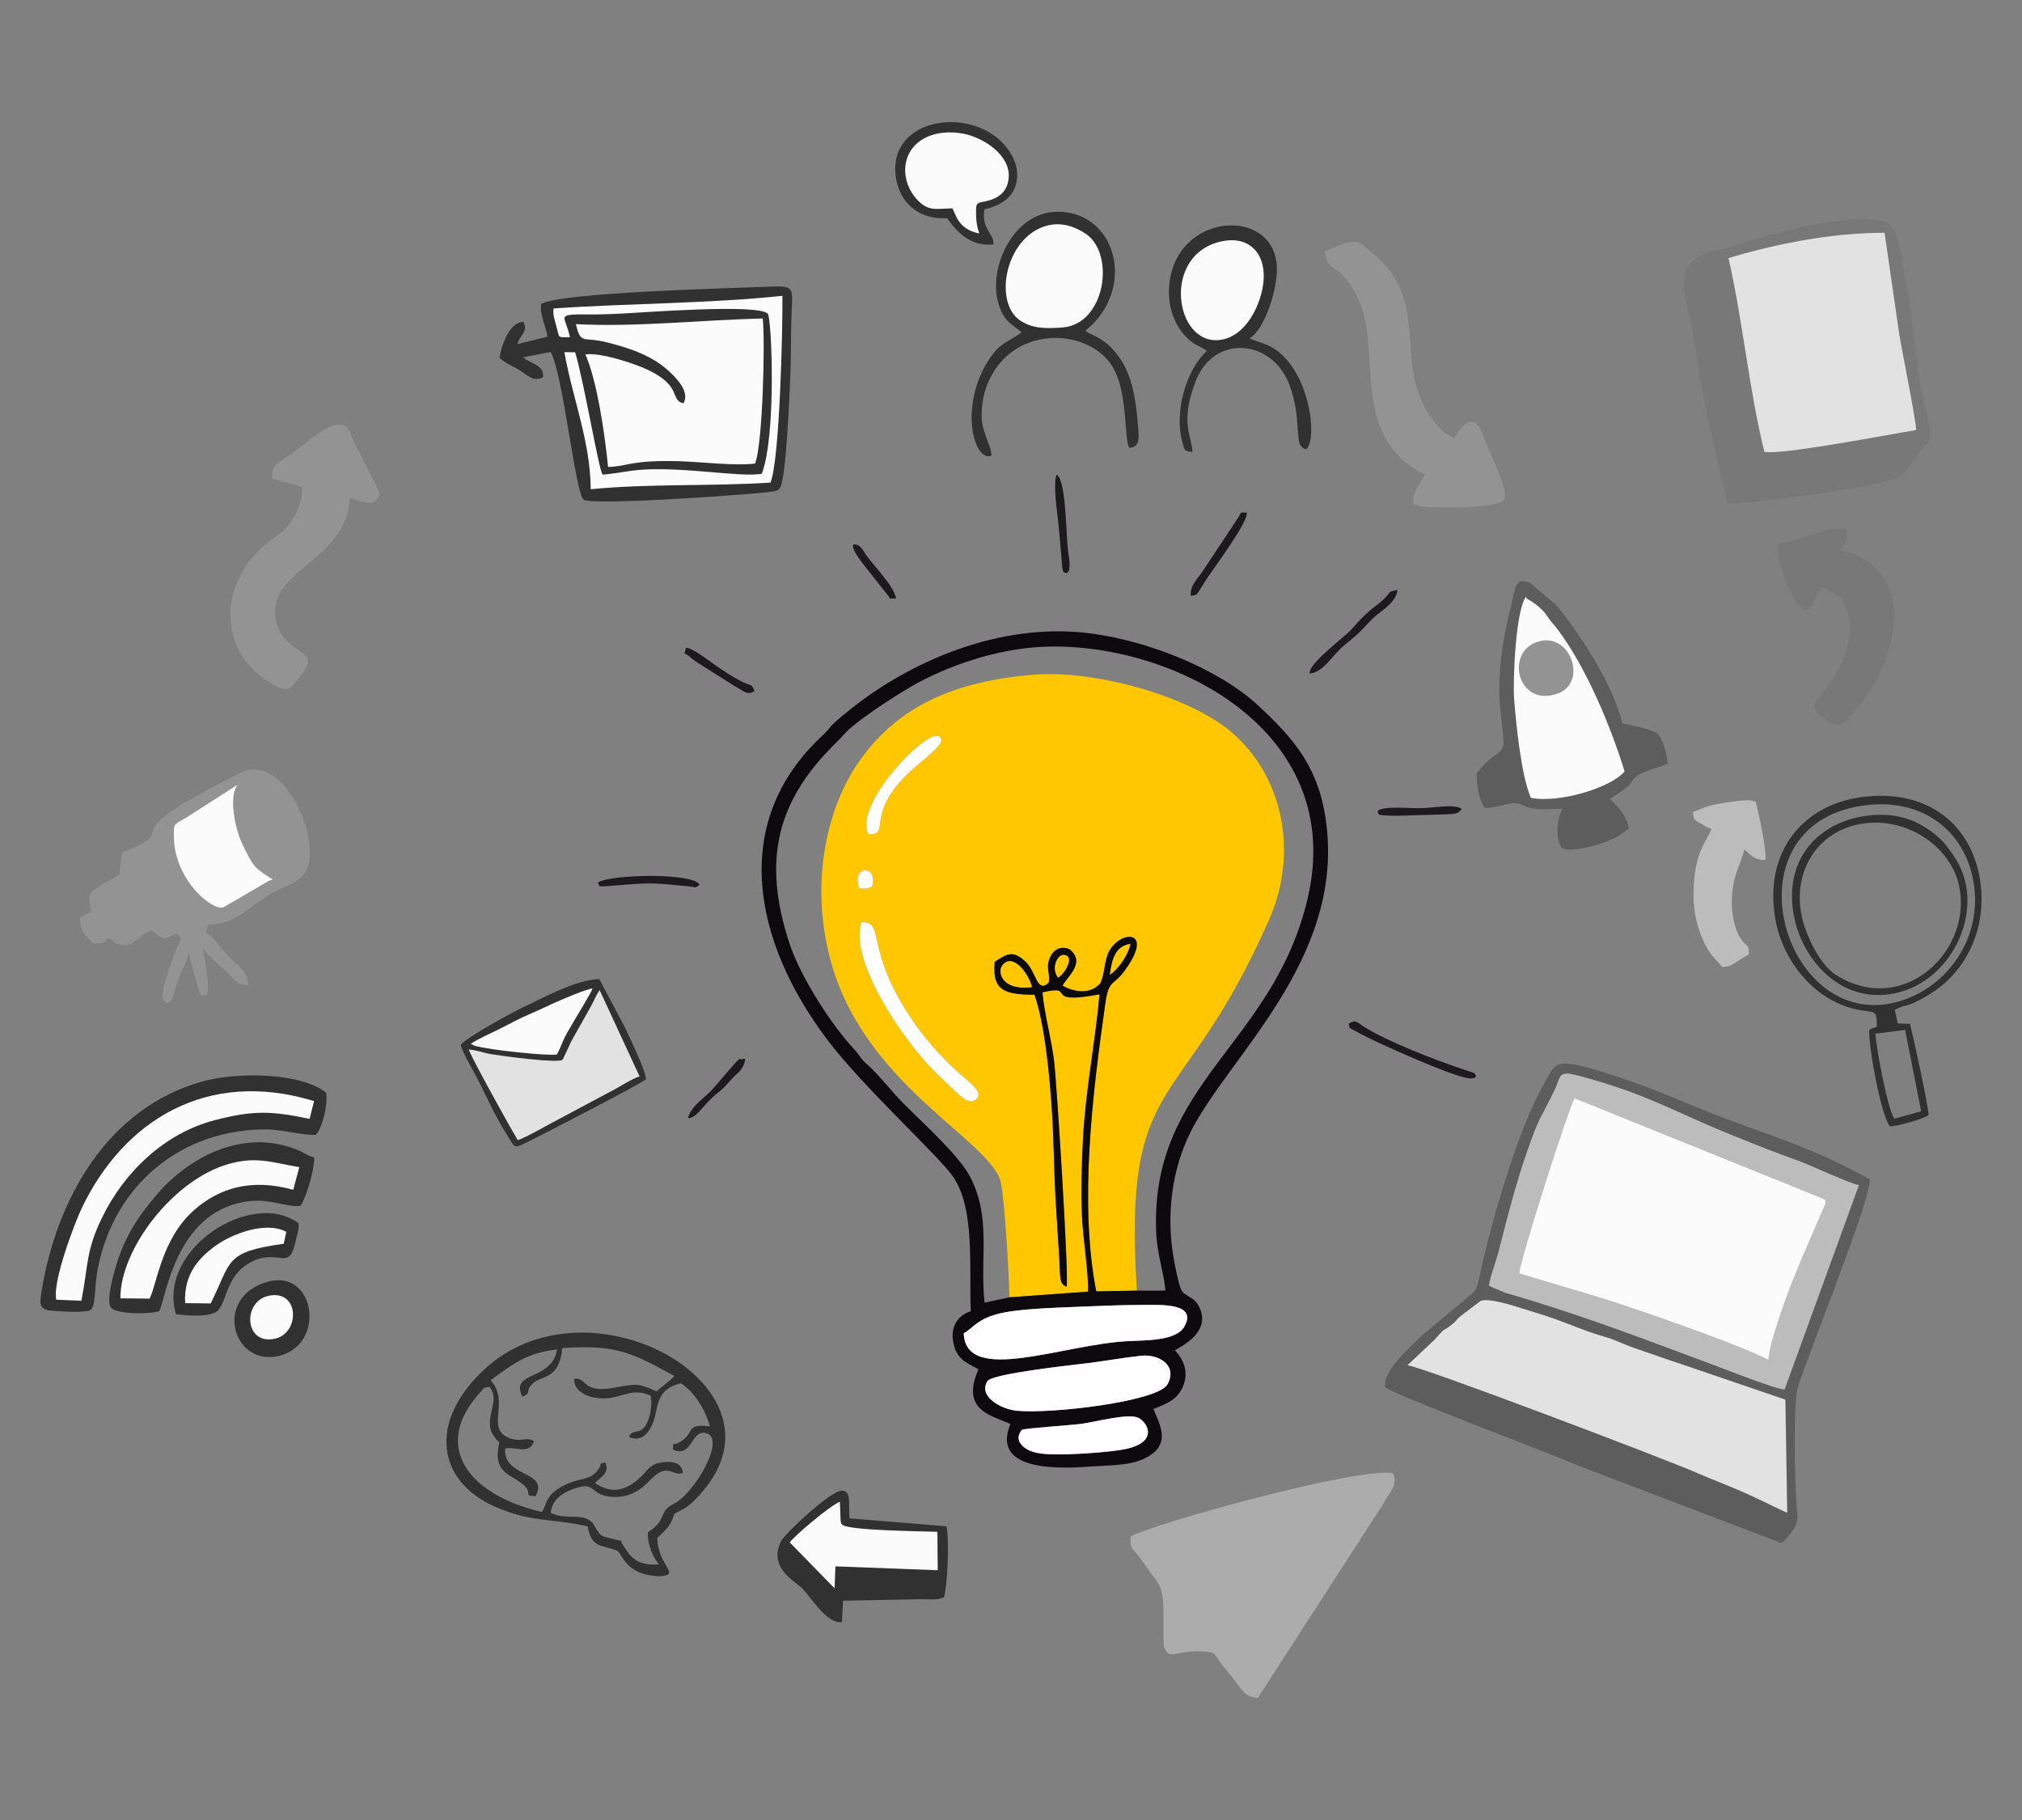 
<svg xmlns="http://www.w3.org/2000/svg" xml:space="preserve" version="1.1" style="shape-rendering:geometricPrecision; text-rendering:geometricPrecision; image-rendering:optimizeQuality; fill-rule:evenodd; clip-rule:evenodd"
viewBox="0 0 16933.32 15239.98"
 xmlns:xlink="http://www.w3.org/1999/xlink"><rect x="0" y="0" width="16933.32" height="15239.98" fill="#808080" stroke="none"/> <!--      width="169.333mm" height="152.4mm"         -->
 <defs>
  <style type="text/css">
   <![CDATA[
    .fil1 {fill:#0C0A0D}
    .fil3 {fill:#1C1A1C}
    .fil5 {fill:#313131}
    .fil4 {fill:#5D5D5D}
    .fil7 {fill:#787878}
    .fil11 {fill:#939393}
    .fil10 {fill:#ACACAC}
    .fil6 {fill:#BCBCBC}
    .fil9 {fill:#E2E2E2}
    .fil8 {fill:#FBFBFB}
    .fil2 {fill:#FEFEFE}
    .fil0 {fill:#FFC702}
   ]]>
  </style>
 </defs>
 <g id="Capa_x0020_1">
  <g id="_2425546663840">
   <path class="fil0" d="M8161.93 9213.54c-59.43,36.27 -145.36,-61.07 -191.19,-103.47 -58.65,-54.27 -110.08,-104.68 -161.4,-156.61 -244.06,-247 -704.48,-914.7 -593.64,-1232.53 203.54,0.65 17.29,227.19 431.05,831.15 88.18,128.72 175.98,228.33 281.01,336.32 156.44,160.82 343.2,258.59 234.17,325.14zm-968.35 -1778.42c-59.44,-193.3 159.43,-193.3 110.78,-12.95 -37.03,20.2 -66.48,24.36 -110.78,12.95zm79.6 -448.5c-129.48,-245.06 482.38,-883.49 590.53,-820.73 94.46,54.81 -171.14,206.58 -316.99,369.54 -283.96,317.25 -91.08,452.68 -273.54,451.19zm1180.32 3876.5l657.96 -47.48c6.78,-147.35 -42.01,-446.22 -49.86,-622.49 -9.7,-218.07 -3.76,-434.1 7.66,-651.1 21.95,-417.37 103.01,-814.9 138.77,-1215.68 -496.23,92.52 -177.92,-89.26 -477.93,-16.19 13.23,166.72 75.67,390.98 98,579.21 22.14,186.6 127.22,1845.82 103.32,1884.62 -68.41,-24.03 -48.98,-93.61 -62.61,-272.77 -7.91,-104.09 -12.44,-212.37 -20.04,-318.41 -15.13,-211.16 -21.26,-442.25 -28.31,-658.21 -10.55,-323.48 -57.71,-916.02 -156.81,-1194.61 -234.35,-3.63 -358.96,-22.84 -333.46,-275.57 96.23,-63.43 150.7,-104.02 257.32,-2.5 91.77,87.38 93.02,256.36 185.15,186.04 28.51,-40.93 7.41,16.8 12.34,-37.43 5.17,-56.84 -25.08,-97.15 4.81,-174.05 30.29,-77.9 92.96,-107.72 166.31,-78.48 144.41,112.67 -27.35,236.83 -56.97,305.76 97.33,54.7 230.27,75.59 314.3,-18.19 37.51,-70.59 33.48,-185.04 70.94,-261.62 92.31,-188.73 396.77,-198.94 128,161.98 -88.55,118.91 -127.51,65.45 -155.66,264.39 -106.73,754.27 -221.11,1668.89 -76.13,2413.25l340.23 -6.35c-120.02,-1860.55 378.5,-1444.78 1109.35,-3111.08 242.22,-552.26 120.98,-1197.75 -325.8,-1572.68 -350.2,-293.87 -1135.31,-516.49 -1652.68,-473.49 -678.09,56.36 -1126.04,273.74 -1435.61,695.88 -313.05,426.88 -434.14,1088.8 -252.63,1724.16 286.4,1002.51 1277.49,1453.83 1409.98,1802.98 38.05,100.26 77.92,829.87 80.06,990.11z"/>
   <path class="fil1" d="M8878.5 12178.63c-78.12,0.19 -189.22,-0.44 -257.43,-32.5 -76.19,-35.82 -123.91,-100.29 -63.05,-173.46 33.79,-13.95 410.73,-38.47 495.92,-49.66 114.68,-15.07 368.98,-84.68 465.54,-55.89 81.81,24.4 206.41,212.62 -112.2,270.16 -136.57,24.65 -387.37,39.95 -528.78,41.35zm897.56 -585.27c-81.63,142.75 -977.04,248.85 -1264.89,219.29 -119.63,-12.29 -321.39,-114.03 -242.74,-246.72 38.83,-65.51 735.69,-137.94 853.85,-153.14 138.34,-17.79 298.48,-45.94 432.46,-60.22 156.41,-16.67 309.71,86.21 221.32,240.79zm-1705.18 -429.34c85.27,-42.9 114.99,-142.2 390.03,-182.57 164.22,-24.11 371.91,-31.25 540.38,-37.86 188.49,-7.39 376.47,-16.49 565.21,-16.72 144.16,-0.18 468.89,-20.58 350.59,183.41 -66.38,114.43 -302.13,112.75 -456.62,119.18 -550.19,22.89 -1373.96,372.86 -1389.59,-65.44zm570.69 -2898.45c-74.66,10.6 -150.64,3.08 -202.15,-30.21 -60.99,-39.42 -84.59,-120.52 -30.31,-167.67 91.4,-79.41 215.59,109.68 232.46,197.88zm219.29 -79.9c-59.66,-78.34 -6.75,-197.14 52.34,-189.33 89.59,11.82 3.48,158.3 -52.34,189.33zm433.75 -23.42c20.16,-140.49 48.01,-238.71 171.48,-258.14 -17.31,90.46 -99.23,209.54 -171.48,258.14zm226.22 2644.99l-340.23 6.35c-144.98,-744.36 -30.6,-1658.98 76.13,-2413.25 28.15,-198.94 67.11,-145.48 155.66,-264.39 268.77,-360.92 -35.69,-350.71 -128,-161.98 -37.46,76.58 -33.43,191.03 -70.94,261.62 -84.03,93.78 -216.97,72.89 -314.3,18.19 29.62,-68.93 201.38,-193.09 56.97,-305.76 -73.35,-29.24 -136.02,0.58 -166.31,78.48 -29.89,76.9 0.36,117.21 -4.81,174.05 -4.93,54.23 16.17,-3.5 -12.34,37.43 -92.13,70.32 -93.38,-98.66 -185.15,-186.04 -106.62,-101.52 -161.09,-60.93 -257.32,2.5 -25.5,252.73 99.11,271.94 333.46,275.57 99.1,278.59 146.26,871.13 156.81,1194.61 7.05,215.96 13.18,447.05 28.31,658.21 7.6,106.04 12.13,214.32 20.04,318.41 13.63,179.16 -5.8,248.74 62.61,272.77 23.9,-38.8 -81.18,-1698.02 -103.32,-1884.62 -22.33,-188.23 -84.77,-412.49 -98,-579.21 300.01,-73.07 -18.3,108.71 477.93,16.19 -35.76,400.78 -116.82,798.31 -138.77,1215.68 -11.42,217 -17.36,433.03 -7.66,651.1 7.85,176.27 56.64,475.14 49.86,622.49l-657.96 47.48 -208.23 45.21c-40.92,-390.65 58.65,-704.48 -120.11,-1052.5 -90.88,-176.93 -387.46,-444.03 -554.07,-610.82 -101.98,-102.1 -178.37,-206.26 -278.56,-304.14 -35.65,-34.83 -49.3,-39.71 -79.39,-78.18 -27.65,-35.37 -29.34,-43.91 -62.59,-79.54 -184.85,-198.04 -446.29,-599.11 -540.48,-887.17 -229.29,-701.19 -102.54,-1197.24 400.4,-1685.35 32.85,-31.89 41.7,-44.98 77.1,-81.46 105.94,-109.19 459.3,-336.69 595.58,-409.82 240.01,-128.81 540.69,-239.08 858.35,-285.2 1066.54,-154.87 2762.57,583.14 2409.58,2088.85 -288.39,1230.17 -1320.34,1537.36 -1268.46,2796.21 7.61,184.66 65.27,339.26 77.32,487.54l-239.11 0.49zm-1391.13 172.67c-94.89,26.93 -176.87,119.89 -145.33,266.16 30.07,139.46 110.59,165.2 209.88,219.7 -156.82,354.56 126.28,388.78 267.37,458.66 -176.37,425.31 491.86,368.05 699.43,353.89 158,-10.79 328.18,-4.79 460.87,-85.57 173.37,-105.54 100.4,-250.12 37.2,-394.39 117.05,-46.13 192.54,-75.84 241.35,-175.71 66.18,-135.4 2.61,-248.51 -60.4,-315.65 48.85,-31.83 310.27,-152.19 200.6,-367.12 -47.67,-93.42 -121.36,-77.07 -151.98,-147.18 -19.3,-44.16 -49.73,-198.47 -60.17,-258.5 -64.7,-371.92 -10.6,-747.85 138.96,-1049.3 312.25,-629.38 1277.03,-1435.04 1141.52,-2574.53 -58.19,-489.28 -278.39,-725.82 -562.31,-993.67 -364.55,-343.92 -1058.5,-602.23 -1579.19,-627.67 -738.59,-36.1 -1421.43,310.85 -1842.73,647.85 -224.27,179.39 -142.5,135.04 -236.62,222.15 -786.61,727.96 -575.09,1732.27 39.8,2546.82 303.84,402.48 937.09,975.35 1055.34,1149.48 182.65,268.97 131.8,747.74 146.41,1124.58z"/>
   <path class="fil2" d="M8070.88 11164.02c15.63,438.3 839.4,88.33 1389.59,65.44 154.49,-6.43 390.24,-4.75 456.62,-119.18 118.3,-203.99 -206.43,-183.59 -350.59,-183.41 -188.74,0.23 -376.72,9.33 -565.21,16.72 -168.47,6.61 -376.16,13.75 -540.38,37.86 -275.04,40.37 -304.76,139.67 -390.03,182.57z"/>
   <path class="fil2" d="M9776.06 11593.36c88.39,-154.58 -64.91,-257.46 -221.32,-240.79 -133.98,14.28 -294.12,42.43 -432.46,60.22 -118.16,15.2 -815.02,87.63 -853.85,153.14 -78.65,132.69 123.11,234.43 242.74,246.72 287.85,29.56 1183.26,-76.54 1264.89,-219.29z"/>
   <path class="fil2" d="M8878.5 12178.63c141.41,-1.4 392.21,-16.7 528.78,-41.35 318.61,-57.54 194.01,-245.76 112.2,-270.16 -96.56,-28.79 -350.86,40.82 -465.54,55.89 -85.19,11.19 -462.13,35.71 -495.92,49.66 -60.86,73.17 -13.14,137.64 63.05,173.46 68.21,32.06 179.31,32.69 257.43,32.5z"/>
   <path class="fil2" d="M7215.7 7720.93c-110.84,317.83 349.58,985.53 593.64,1232.53 51.32,51.93 102.75,102.34 161.4,156.61 45.83,42.4 131.76,139.74 191.19,103.47 109.03,-66.55 -77.73,-164.32 -234.17,-325.14 -105.03,-107.99 -192.83,-207.6 -281.01,-336.32 -413.76,-603.96 -227.51,-830.5 -431.05,-831.15z"/>
   <path class="fil2" d="M7273.18 6986.62c182.46,1.49 -10.42,-133.94 273.54,-451.19 145.85,-162.96 411.45,-314.73 316.99,-369.54 -108.15,-62.76 -720.01,575.67 -590.53,820.73z"/>
   <path class="fil3" d="M11295.39 8572.67c13.99,46.72 -25.61,15.6 94.71,82.08 127.66,70.53 826.89,385.78 929.91,375.51 40.38,-4.02 21.45,-3.89 43.33,-16.57 -27.8,-34.19 33.68,-11.48 -123.84,-64.35 -227.22,-76.26 -613.42,-224.7 -813.28,-349.57 -62.77,-39.22 -71.28,-66.89 -130.83,-27.1z"/>
   <path class="fil3" d="M10966.99 5636.95c73.8,7.57 159.46,-94.66 198.38,-140.26 72.97,-85.49 126.73,-119.54 193.02,-177.62 65.57,-57.45 108.6,-120.31 177.59,-174.41 59.97,-47.03 159.37,-114.3 167.41,-205.18 -86.63,18.64 -50.56,12.22 -107.49,70.14 -75.21,76.52 -106.01,63.79 -282.2,264.46 -53.3,60.71 -350.82,275.75 -346.71,362.87z"/>
   <path class="fil3" d="M9972.37 4988.89c69.35,-8.26 44.99,-9.55 135.49,-144.82 77.87,-116.38 341.88,-468 333.35,-550.8 -65.43,-3.56 -38.94,-7.77 -77.44,49.5l-295.49 445.62c-38.3,57.68 -105.08,114.37 -95.91,200.5z"/>
   <path class="fil3" d="M5005.41 7390.73c27.07,31.89 -30.66,40.13 185.82,20.99 275.27,-24.34 314.33,-14.13 574.74,9.99 79.47,7.35 44.98,19.76 92.71,-13.39 -45.93,-101.07 -748.62,-89.5 -853.27,-17.59z"/>
   <path class="fil3" d="M8931.42 4801.34c12.88,-15.6 28.38,-6.22 25.1,-91.01 -1.42,-36.7 -11.29,-82.96 -14.9,-121.8 -13.73,-147.69 -17.74,-584.55 -93.93,-613.57 -31.26,95.63 8,317.79 18.31,428.27 6.44,68.96 12.59,139.91 18.36,208.84l11.99 148.46c23.92,66.76 -5.38,14.27 35.07,40.81z"/>
   <path class="fil3" d="M11536.23 6790.94c20.4,27.35 -43.89,37.08 164.71,40.19l383.74 -11.45c79.71,-5.94 121.34,6.02 156.23,-46.38 -54.79,-43.29 -245.09,-8.04 -327.62,-6.1 -129.42,3.03 -319.33,-22.15 -377.06,23.74z"/>
   <path class="fil3" d="M6319.02 5785.41c-32.98,-72.36 -15.63,-27.17 -136.04,-93.41 -56.52,-31.09 -99.61,-59.95 -151.84,-93.98 -66.15,-43.09 -218.12,-167.6 -285.15,-174.57 -18.43,77.54 -27.19,24.8 31.03,76.1 33.62,29.62 41.21,32.45 70.94,53.46l303.23 191.26c68.69,35.53 106.8,85.98 167.83,41.14z"/>
   <path class="fil0" d="M8641.57 8265.57c-16.87,-88.2 -141.06,-277.29 -232.46,-197.88 -54.28,47.15 -30.68,128.25 30.31,167.67 51.51,33.29 127.49,40.81 202.15,30.21z"/>
   <path class="fil3" d="M5760.53 9363.28c82.66,-2.54 125.77,-117.18 253.91,-214.88 48.32,-36.84 79.4,-76.99 123.05,-123.51 47.75,-50.91 91.02,-69.11 103.66,-159.4 -82.09,12.25 -27.43,-15.96 -85.52,36.94l-171.68 198.56c-74.81,93.59 -186.01,140.99 -223.42,262.29z"/>
   <path class="fil3" d="M7142.16 4563.99c-7.14,52.67 110.56,188.62 146.75,235.23l139.47 177.25c49.13,51.02 -19.46,29.98 75.94,35.33 -16.93,-105.65 -189.23,-275.89 -253.53,-367.24 -14.35,-20.38 -36.24,-71.72 -75.16,-82.84 -27.72,-7.92 -24.95,0.02 -33.47,2.27z"/>
   <path class="fil0" d="M9294.61 8162.25c72.25,-48.6 154.17,-167.68 171.48,-258.14 -123.47,19.43 -151.32,117.65 -171.48,258.14z"/>
   <path class="fil2" d="M7193.58 7435.12c44.3,11.41 73.75,7.25 110.78,-12.95 48.65,-180.35 -170.22,-180.35 -110.78,12.95z"/>
   <path class="fil0" d="M8860.86 8185.67c55.82,-31.03 141.93,-177.51 52.34,-189.33 -59.09,-7.81 -112,110.99 -52.34,189.33z"/>
   <path class="fil4" d="M11597.79 11614.34c56.98,59.54 1400.92,560.79 1646.64,668.91l1671.34 636.73c30.54,-6.71 90.87,-92.32 109.01,-122.98 45.75,-77.33 25.52,-118.08 19.22,-212.38 -11.75,-176.02 -26.3,-796.38 6.93,-944.95 17.37,-77.64 91.53,-260.61 123.63,-351.11 86.57,-244.11 480.82,-1233.15 485.91,-1413.14 -538.36,-294.15 -809.34,-349.69 -1353.65,-564.17 -238.08,-93.82 -449.28,-190.21 -697.59,-273.52 -622.67,-208.89 -568.42,-150.97 -681.49,43.14 -210.94,362.14 -444.92,1163.41 -538.89,1615.85 -24.91,119.95 -28.08,108.96 -153.37,213.32l-327.84 272.59c-125.9,125.79 -319.49,290.69 -309.85,431.71z"/>
   <path class="fil5" d="M15717.77 8597.84c-39.65,15.55 -33.03,4.51 -63.55,28.49 -7.57,137.35 101.04,726.05 173.08,804.95 54.36,1.49 290.12,-63.33 323.1,-94.26 4.26,-56.33 -131.92,-674.46 -154.66,-763.49l-102.8 -3.11 -25.18 -114.57c98.33,-52.87 104.79,-13.03 301.26,-135.98 289.93,-181.42 460.71,-524.59 419.56,-902.04 -54.4,-499.05 -436.13,-820.9 -1002.79,-742.59 -486.88,67.29 -812.25,452.85 -719.68,1011.8 63.29,382.16 365.82,736.95 759.39,778.26 94.46,9.91 90.49,22.63 92.27,132.54zm-124.33 -1850.99c-1154.85,174.22 -663.72,1886.09 280.83,1646.44 406.9,-103.24 715.95,-502.73 658.99,-966.92 -55.34,-450.9 -421,-757.79 -939.82,-679.52zm66.48 80.7c-105.01,10.26 -206.61,39.31 -291.89,82.91 -268.44,137.21 -405.34,401.43 -347.92,741.39 61.87,366.28 370.82,731.03 796.95,674.59 521.67,-69.09 820.62,-704.97 568.56,-1121.55 -27.38,-45.24 -46.28,-69.95 -72.41,-106.52 -70.05,-98.01 -205.91,-194.91 -323.89,-235.89 -109.2,-37.93 -210.02,-46.6 -329.4,-34.93zm-91.03 74.29c-392.39,76.88 -583.94,464.2 -458.46,851.11 53.24,164.16 156.88,343.69 267.02,412.29 571.75,356.15 1149.27,-215.41 1027.81,-753.34 -75.58,-334.74 -454.29,-584.92 -836.37,-510.06zm135.77 1754.09c11.89,138.45 100.45,618.4 158.41,711.8l225.53 -62.62 -133.94 -681.21 -250 32.03z"/>
   <path class="fil6" d="M12469.32 10767.57l133.12 56.57c620.26,178.86 1127.7,374.81 1730.67,599.18 107.48,39.99 546.57,213.46 612.03,212.07l622.89 -1712.27c-68.47,-7.68 -406.01,-167.87 -517.65,-207.11 -161.93,-56.9 -357.71,-134.94 -522.27,-201.23 -523.23,-210.76 -739.72,-357.49 -1311.7,-508.13 -173.24,-45.62 -140.16,2.15 -200.93,127.46 -115.19,237.54 -121.16,205.83 -223.77,499.12 -100.26,286.53 -167,556.49 -242.77,849.73 -23.69,91.69 -74.15,217.36 -79.62,284.61z"/>
   <path class="fil7" d="M14466.66 4214.59c166.83,10.31 1328.18,-144.87 1440.24,-221.63 32.83,-22.48 47.19,-42.44 71.13,-73.27l105.45 -141.45c2.2,-2.98 5.21,-7.27 7.49,-10.15 36.41,-46.07 49.28,-33.38 69.16,-89.55 27.4,-77.44 -59.17,-340.73 -75.86,-445.56 -51.42,-323.03 -69.22,-620.11 -139.11,-953.34 -22.92,-109.29 -39.53,-387.26 -152.75,-420.57 -253.55,-74.6 -730.37,44.3 -972.12,106.69 -138.12,35.64 -279.32,97.05 -420.38,125.32 -446.02,89.41 -276.38,372.85 -215.81,736.52 26.07,156.49 48.43,315.17 77.58,470.04 61.07,324.5 134.71,608.33 204.98,916.95z"/>
   <path class="fil5" d="M4532.14 2544.51c-13.76,91.44 38.23,180.87 52.45,274.61l-251.45 62.3c21.98,-82.16 93.09,-101.93 50.06,-186.44 -113.64,0.02 -183.94,194.46 -200.75,300.55 45.7,45.79 111.37,68.42 168.17,103.5 60.59,37.41 112.9,102.6 196.56,60.48 13.42,-105.6 -96.33,-106.23 -166.33,-168.06l230.38 -44.16c104.61,183.21 206.08,1184.14 276.6,1237.13 70.18,52.74 1546.75,-52.08 1602.74,-71.83 41.54,-14.65 21.04,-5.93 42.64,-28.54 49.37,-75.28 78.14,-767.98 84.74,-914.11 7.54,-167.16 4.9,-327.91 9.14,-491.95 7.48,-289.24 50.11,-287.14 -232.8,-275.7 -300.81,12.17 -1687.07,45.91 -1862.15,142.22z"/>
   <path class="fil8" d="M12723.76 10661.73c162.11,48.4 354.63,108.54 526.78,157.77 342.35,97.92 1016.64,338.55 1310.28,456.75 44.47,17.91 83.89,34.33 123.48,50.96l125.63 57.88c0.79,-126.26 157.74,-552.7 205.15,-670.52 25.65,-63.72 43.05,-95.81 66.3,-160.77l204.94 -474.22c-3.81,-61.96 11.37,-17.14 -23.59,-43.55l-2075.85 -838.58c-48.62,76.38 -449.7,1330.43 -463.12,1464.28z"/>
   <path class="fil5" d="M4921.34 12780.9c34.35,188.03 116.05,151.22 248.02,204.3 43.74,30.79 63.13,168.89 273.54,206.5 14.61,2.61 69.57,8.36 82.65,7.37 185.25,-14.1 -14.12,-79.42 -21.49,-319.98 34.13,-34.65 84.97,-77.17 110.09,-123.09 60.3,-110.27 -11.3,-54.05 109.06,-120.27 79.57,-43.77 172.21,-154.61 226.19,-232.8 587.92,-851.62 -1054.57,-1728.8 -1900.25,-929.76 -465.47,439.79 -387.96,930.73 98.53,1144.01 302.82,132.76 462.24,94.47 773.66,163.72zm-546.43 -1085.05c-108.35,-219.53 246.8,-127 290.25,-395.83 -261.44,27.48 -383.14,133.34 -554.34,255.66 13.2,26.95 10.68,15.36 22.55,33.21 118.98,179.06 -61.32,374.61 130.76,452.35 102.95,41.68 134.23,-16.37 208.37,26.37 -39.86,117.92 -154.24,42.76 -242.11,61.53 -17.8,248.97 373.15,183.37 254.54,398.87 -140.73,-8.27 43.56,-20.31 -195.43,-159.06 -84.51,-49.06 -134.38,-103.16 -118.96,-227.05 13.95,-112.07 26.76,-24.15 -32.98,-114.51 -30.35,-45.9 -37.8,-72.68 -33.62,-131.97 8.08,-114.39 66.62,-197.34 -6.07,-282.82 -58.35,10.28 -35.34,1.97 -75.66,45.74 -400.42,434.59 -126.85,851.64 515.64,1002.72 47.71,-64.01 17.55,-154.19 228.35,-242.37 102.28,-42.79 178.63,-24.7 241.3,-110.13 52.84,-72 -17.77,-39.5 59.58,-63.28 46.16,86.36 -43.79,128.66 -84.82,173.07 152.66,102.27 267.49,55.83 384.32,-51.31 53.97,-49.49 70.54,-102.93 163.5,-119.46 89.12,-15.84 178.39,-6.17 189.4,84.65 -85.85,38.83 -126.24,-101.46 -282.83,69.58 -60.44,66.02 -158.85,138.64 -299.22,132.84 -200.61,-8.28 -141.35,-129.29 -312.11,-75.16 -103,32.66 -205.25,94.75 -212.65,207.91 125.55,69.21 295.95,-15.41 364.64,107.46 57.01,101.97 55.8,83.15 166.25,114.09 99.65,27.92 32.39,-12.28 75.01,50.88 48.03,71.18 95.41,177.37 299.44,159.91 -49.3,-64.34 -95.34,-156.75 -92.55,-268.7 168.95,-107.45 81.26,-170.44 218.58,-239.66 171.4,-86.42 429.58,-531.28 278.94,-587.58 -137.37,-51.33 -119.51,212.37 -287.27,134.38 6.71,-81.79 -9.4,-23.23 56.73,-62.12 135.73,-79.83 38.83,-157.73 253.11,-132.45 -46.31,-162.38 -140.91,-292.52 -243.4,-360.9 -133.64,33.88 -182.62,97.51 -208.51,239.98 -20.21,111.28 -89.18,272.23 -225.87,209.64 29.56,-76.04 91.25,-6.18 147.02,-109.75 31.98,-59.41 49.94,-171.14 33.95,-236.03 -153.76,-66.63 -223.72,11.18 -368.95,22.19 -130.5,9.89 -279.81,-49.4 -270.38,-163.58 111.01,-9.56 66.05,121.15 323.41,76.77 196.96,-33.97 203.18,-44.6 365.11,29.17 44.9,-41.71 108.67,-82.54 150.08,-129.13 -332.56,-178.81 -469.88,-268.37 -938.96,-233.86 -23.57,267.27 -172.2,225.82 -248.47,297.9 -70.31,66.45 1.38,73.05 -85.67,109.84z"/>
   <path class="fil9" d="M11786.25 11432.3c114.56,8.2 2172.24,790.33 2414.16,896.78 129.44,56.96 253.61,102.64 385.97,160.03 133.12,57.71 264.29,126.15 380.73,179.32l-15.31 -948.2 -841.14 -287.15c-147.15,-47.93 -277.87,-95.73 -420.31,-144.06 -70.78,-24.02 -131.44,-53.01 -203.51,-80.39l-107.56 -32.75c-169.44,-52.65 -308.79,-123.27 -534.58,-188.85 -93.85,-27.27 -371.77,-128.88 -446.6,-92.42l-162.2 122.45c-41.06,31.85 -30.47,36.02 -70.51,69.01 -94.45,77.83 -40.19,5.26 -150.68,131.35l-228.46 214.88z"/>
   <path class="fil9" d="M14475.38 2161.24c123.44,542.62 170.25,1094.86 300.56,1622.47 140.5,28.83 1065.07,-149.64 1270.23,-182.71 4.79,-57.59 -119.63,-669.29 -140.58,-801.51l-123.3 -850.02c-444.38,-1.1 -911.72,92.99 -1306.91,211.77z"/>
   <path class="fil10" d="M9469.91 12865.31c-7.29,122.35 3.89,69.31 120.08,239.94 132.15,194.08 158.14,146.75 153.77,518.31 -0.42,35.53 -3.29,152.53 8.61,179.52 48.88,110.91 104.64,-3.79 377.5,30.96 59.72,7.61 50.21,44.84 121.25,127.52 162.38,188.96 158.53,248.05 282.48,255.92l1033.16 -1597.52c92.45,-155.79 135.46,-184.37 99.86,-283.87 -284.56,-56.14 -2006.81,421.91 -2196.71,529.22z"/>
   <path class="fil4" d="M12555.72 5770.84c0,158.28 23.49,255.49 35.79,436.06 4.76,69.98 -42.35,98.24 -87.13,129.82 -57.27,40.39 -90.44,81.09 -139.1,139.75 2.6,93.99 15.82,211.62 66.86,286.92 99.79,11.06 228.5,-65.11 305.29,-26.76 123.49,61.69 218.38,29.66 347.51,37.76 -46.57,78 -61.56,245.09 -5.64,326.29 55.63,44.15 414.4,-23.69 561.26,-165.54 -22.29,-118.99 -93.66,-174.11 -156.88,-246.98 20.68,-14.38 70.15,-42.95 109.54,-72.22 73.69,-54.76 40.05,-37.43 96.26,-100.49 54.99,-61.69 183.95,-76.81 276.53,-121.18 -5.62,-72.23 -38.32,-223.66 -98.82,-259.79 -47.4,-28.31 -224.78,-67.59 -279.97,-76.39 -91.64,-365.24 -388.43,-791.6 -555.85,-992.46l-211.31 -179.67c-141.25,-72.78 -132.64,65.47 -165.86,191.25 -58.67,222.16 -98.48,456.79 -98.48,693.63z"/>
   <path class="fil5" d="M8555.89 2783.51c-100.33,71.23 -167.67,86.92 -234.62,172.92 -300.6,386.16 -178.55,912.67 -19.94,861.11 11.81,-57.85 -75.37,-197.46 -80.1,-312.19 -5.12,-124.21 20.71,-237.89 68.46,-334.9 225.43,-457.92 835.76,-416.81 1027.81,-99.07 130.01,215.09 93.88,600.4 139.85,677.56 97.58,-4.83 82.4,-84.23 65.22,-267.43 -9.86,-105.14 -28.76,-221.84 -63.47,-320.09 -36.75,-103.98 -78.02,-166.91 -139.66,-235.52 -99.91,-111.2 -176.56,-111.72 -229.19,-156.82 440.07,-356.73 252.09,-1012.89 -249.23,-995.68 -357.39,12.27 -567.73,470.18 -479.65,767.81 44.55,150.54 104.2,164.96 194.52,242.3z"/>
   <path class="fil8" d="M4822.74 2713.97c40.62,174.14 62.19,104.83 240.16,148.05 208.71,50.67 404.99,115.73 553.08,258.95 48.5,46.9 163.55,161.27 107.92,256.27 -119.52,-26.9 0.44,-146.4 -320.02,-290.17 -101.49,-45.53 -378.76,-138.17 -501.89,-119.09 97.53,213.47 166.23,686.56 190.05,942.44 173.36,-6.25 190.09,-59.42 597.4,-48.3 188.2,5.14 458.36,40.82 634.25,19.62 63.39,-160.58 84.91,-1018.01 64.05,-1215.05 -495.47,11.55 -1071.28,74.56 -1565,47.28z"/>
   <path class="fil5" d="M10106.86 2938.41c-178.69,163.97 -273.77,519.9 -206.01,761.26 21.83,77.76 17.47,78.21 85.59,84.53 -3.13,-127.41 -106.91,-237.14 22.63,-582.85 153.52,-409.66 644.09,-363.04 788.89,19.75 116.62,308.31 23.84,530.82 143.95,540.14 92.06,-103.58 24.99,-596.89 -223.9,-806.08 -87.22,-73.3 -137.53,-74.53 -254.22,-120.61 125.04,-74.55 236.04,-404.87 229.13,-598.77 -18.01,-504.72 -837.95,-465.13 -900.56,143.6 -18.82,183.04 42.22,362.86 175.77,474.53 49.32,41.24 83.97,43.84 138.73,84.5z"/>
   <path class="fil6" d="M14177.52 6799.54c4.51,70.07 15.89,67.75 64.39,95.03 32.89,18.49 50.25,34.18 90.32,46.09 -36.55,107.12 -150.13,189.78 -150.13,560.34 0,164.92 53.25,354.36 139.9,478.66 35.7,51.21 70.21,75.09 98.54,117.39 75.31,-3.92 81.01,-17.46 128.41,-47.33 33.47,-21.1 66.24,-39.45 98,-59.97 -4.46,-86.86 -6.03,-54.34 -49.53,-104.06 -64.7,-73.95 -94.61,-216.2 -94.06,-324.93 1.13,-221.96 59.31,-280.7 107.82,-453.25 -0.97,13.53 -7.17,-1.18 15.68,21.31 52.54,51.71 90.27,74.46 158.25,71.43 8.69,-77.29 -45.33,-339.4 -70.64,-439.3 -17.37,-68.54 5.12,-39.47 -41.01,-55.9 -41.39,-14.74 -224.01,15.61 -267.04,23.19 -138.22,24.36 -123.19,33.75 -228.9,71.3z"/>
   <path class="fil11" d="M11096.41 2104.74c18.49,205.07 135.19,74.77 285.25,415.75 193.3,439.23 -83.76,1136.33 551.8,1454.09 -37.6,72.05 -116.44,156.42 -96.13,246.89l70.76 20.73c80.53,9.1 625.64,22.07 687.62,-56.01 48.77,-61.44 -113,-378.68 -157.14,-491.16 -12.54,-31.94 -13.06,-40.83 -28.25,-75.65 -93.29,-213.79 -208.49,19.14 -237.82,55.4 -30.55,-46.32 -59.52,-10.43 -167.14,-150.15 -366.06,-475.32 7.44,-995.76 -524.56,-1416.49 -111.39,-88.08 -99.69,-132.38 -384.39,-3.4z"/>
   <path class="fil5" d="M7931.61 1826.69c84.53,118.75 194.9,238.65 388.42,220.44 7.28,-92.51 -104.63,-125.7 -75.57,-293.66 112.4,-28.62 201.26,-73.78 244.1,-159.68 56.77,-113.83 27.25,-233.04 -35.7,-327.58 -255.3,-383.37 -982.83,-306.73 -954.94,175.37 13.15,227.27 172.17,400.53 433.69,385.11z"/>
   <path class="fil11" d="M2278.31 4006.24c66.92,25.03 189.16,51.42 252.71,70.65 1.85,185.38 -101.91,340.01 -243.31,434.09 -120.78,80.35 -235.84,208.61 -309.06,384.77 -110.11,264.92 -28.42,577.75 180.7,745.71 269.87,216.78 274.49,112.26 358.77,15.71 197.14,-225.84 -136.76,-165.71 -203.31,-446.96 -105.34,-445.16 592.25,-496.26 614.61,-1041.82 46.06,12.46 174.78,66 211.69,27.18 40.19,-42.28 56.96,-46.51 -18.35,-183.94l-161.88 -316.12c-40.47,-83.73 -26.72,-134.27 -119.8,-138.9 -95.78,-4.78 -252.13,130.48 -308.66,174.31 -237.03,183.82 -251.08,136.1 -254.11,275.32z"/>
   <path class="fil8" d="M12820.24 6680.83c242.46,47.47 677.76,-88.4 784.62,-222 -118.51,-384.65 -320.9,-867.66 -555.75,-1182.08 -27.09,-36.27 -37.75,-46.35 -62.86,-77.75 -24.2,-30.25 -32.6,-49.21 -61.06,-80.56 -20.61,-22.71 -48.28,-46.39 -75.13,-66.01 -66.69,-48.73 -67.54,-29.52 -68.97,-57.88 -87.66,107.52 -113.31,700.97 -100.55,864.74 16.7,214.41 59.77,637.04 139.7,821.54z"/>
   <path class="fil5" d="M7050.6 13583.84l9.37 -180.01 661.02 -12.86c63.69,-0.02 131.47,10.38 184.72,-16.52 29.87,-105.02 45.09,-482.6 20.68,-593.79l-810.94 -66.36c-15.63,-92.65 24.16,-227.42 -63.08,-232.91 -89.91,-5.66 -477.92,358.75 -509.52,420.64 -115.84,226.89 119.02,340.86 175.65,398.95 82.12,84.24 202.44,295.57 332.1,282.86z"/>
   <path class="fil8" d="M8775.7 1887.47c-353.16,85.79 -460.06,636.98 -236.6,793.15 101.81,71.15 218.91,72.58 359.97,61.5 358.93,-28.18 443.52,-618.58 192.06,-785.5 -86.12,-57.17 -196.64,-98.01 -315.43,-69.15z"/>
   <g>
    <path class="fil5" d="M3857.85 8749.49c15.66,62.63 90.42,189.31 122.23,248.81 84.93,158.86 156.15,331.24 254.59,486.94 85.07,134.54 56.41,139.52 201.78,68.07 92.27,-45.35 965.46,-494.81 973.31,-516.94 -3.9,-76.64 -137.59,-350.14 -176.88,-433.96l-214.3 -403.91c-195.62,4.02 -467.16,157 -621.4,227.89 -94.76,43.56 -497.3,262.98 -539.33,323.1z"/>
    <path class="fil9" d="M3924.78 8789.18c45.52,107.41 344.34,647.54 411.19,757.55 48.98,-13.61 203.61,-99.34 254.65,-127.74l508.44 -271.27c72.59,-34.97 184.44,-111.43 256.96,-134.48l-334.46 -722.73c-29.64,41.64 -51.82,99.7 -77.53,144.38l-159.31 283.34c-11.7,22.56 -68.78,151.56 -74.52,155.79 -42.3,31.2 -497.49,-30.61 -597.82,-46.83 -60.63,-9.81 -132.93,-38.25 -187.6,-38.01z"/>
    <path class="fil8" d="M3942.5 8739.87c1.65,1.48 4.57,1.17 5.44,3.85l25.21 12.2c57.88,18.73 246.03,43.1 304.61,49.36 104.92,11.2 283.51,31.13 384.73,25.38 28.36,-45.74 43.61,-98.51 68.39,-147.15 25.32,-49.68 49.99,-88.05 76.83,-135.34 31.8,-56 138.07,-224.8 155.07,-271.83 -66.55,12.18 -205.96,71.92 -270.52,99.53 -88.58,37.88 -170.1,79.37 -258.22,116.46 -80.65,33.95 -170.84,83.49 -245.12,120.95 -71.97,36.3 -180.09,82.52 -246.42,126.59z"/>
   </g>
   <path class="fil7" d="M14888.84 4559.19c-10.03,122.85 70.79,342.4 135.04,450.37 136.78,229.84 171.72,-10.39 228.36,-92.95 43.8,9.24 15.6,0.03 58.84,22.52 9.72,5.06 25.88,15.45 32.45,19.32 63.82,37.67 75.23,47.09 114.1,128.09 88.43,184.29 -3.97,440.84 -104.27,592.72 -154.41,233.8 -223.22,207.42 -90.75,329.78 147.08,135.87 199.78,27.36 305.58,-100.23 2.32,-2.8 5.71,-6.73 7.99,-9.57l52.15 -71.03c247.41,-342.48 397.67,-951.42 -70.59,-1175.95 -45.25,-21.7 -85.73,-28.38 -141.24,-45.24 41.57,-78.44 57.87,-73.4 47.34,-175.74 -86.06,-33.96 -207.39,21.86 -299.53,47.92 -93.22,26.37 -185.3,57.73 -275.47,79.99z"/>
   <path class="fil8" d="M7974.9 1744.51c28.43,39.03 41.64,175.11 226.49,210.56 -16.66,-42.68 -26.13,-96.55 -27,-153.36 -1.53,-99.74 -3.44,-99.63 73.63,-115.14 108.23,-21.8 185.35,-73.11 198.64,-190.69 22,-194.58 -208.07,-343.61 -379.94,-376.69 -110.16,-21.2 -229.46,-11.88 -320.67,36.02 -209.87,110.21 -208.59,367.32 -62.33,519.89 90.88,94.79 148.26,73.33 291.18,69.41z"/>
   <path class="fil8" d="M10208.09 2026.16c-501.95,130.55 -355.34,929.52 55.69,810.39 163.58,-47.42 281.56,-249.19 312.72,-442.74 41.66,-258.86 -108.07,-435.37 -368.41,-367.65z"/>
   <path class="fil8" d="M4635.73 2583.01c-7.96,52.6 10.83,101.9 24.6,152.23 28.56,104.41 4.86,85.91 112.01,88.49 -31.44,-177.76 -139.38,-193.73 157.61,-190.62 76.51,0.8 153.04,-1.58 229.46,-5 221.02,-9.9 1181.73,-86.98 1270.12,-1.73 32.82,31.64 74.26,1007.42 -49.36,1340.44 -181.62,32.87 -651.14,-61.35 -1026.79,-32.12 -81.48,6.34 -267.39,41.59 -307.48,38.55 -34.81,-53.61 -153.49,-772.01 -229.59,-1023.69l-89.61 -0.5c66.44,382.95 217.81,744.85 220.31,1147.42 500.57,-48.08 1000.71,-23.36 1505.56,-55.19 76.97,-188.53 103.42,-1300.87 99.58,-1564.39 -608.29,65.39 -1283.21,62.33 -1916.42,106.11z"/>
   <path class="fil11" d="M1021.02 7140.74l-21.72 182.87c-310.19,179.67 -255.9,139.72 -237.74,310.98 -36.33,20.42 -64.19,34.82 -93.35,53.01 13.39,144.99 51.04,129.68 105.84,211.52 76.63,-3.8 94.76,12.62 123.4,-41.78 76.09,11.3 25.68,18.12 78.49,41.01 136.77,59.28 174.37,-66.47 291.97,-108.71 83.72,50.74 78.4,107.27 211.6,21.27l35.91 49.07c-41.78,78.93 -153.3,382.09 -150.41,463.25 0.01,0.17 -18.56,23.76 26.39,79.54 42.88,-18.08 23.33,-1.9 47.62,-36.78 11.44,-16.42 15.82,-40.84 22.99,-66.92 10.38,-37.82 24.67,-80.57 38.75,-118.89 21.62,-58.85 84.15,-160.84 75.23,-214.21l79.41 297.75c28.71,78.37 13.6,65.12 71.17,74.06 40.63,-54.94 -15.04,-330.16 -30.05,-406.93 13.78,48.16 180.32,185.3 243.59,248.9 50.37,50.63 42.61,60.98 139.19,68.98 -13.43,-142.2 -94.55,-158.04 -171.98,-246.23 -43.32,-49.32 -128.98,-171.81 -180.84,-191.59l15.03 -68.79c223.61,6.96 331.75,-144.65 532.44,-262.37 170.93,-100.26 394.11,-84.49 296.66,-523.61 -43.93,-197.95 -270.27,-634.3 -567.5,-479.57 -190.38,99.11 -563.57,279.39 -683.97,414.21 -98.82,110.65 53.48,106.17 -298.12,249.96z"/>
   <path class="fil8" d="M2291.17 7369.89c-149.04,-100.86 -158.21,-81.16 -269.1,-318.73 -47.3,-101.33 -113.51,-378.73 -30.8,-481.18l-436.17 279.48c-101.72,57.85 -101.83,43.58 -98.69,166.95 9.11,357.25 322.8,612.31 413.75,581.67l379.81 -221.31c35.03,-14.64 32.12,-11.07 41.2,-6.88z"/>
   <path class="fil8" d="M6613.8 12915.79l375.46 384.1 6.93 -183.74 856.78 32.36 -2.67 -321.89c-136.18,-4.21 -720.17,-10.69 -792.31,-55.96 -24.61,-28.49 -5.25,12.85 -18.21,-35.66l-6.29 -159.77c-84.03,33.24 -378.04,282.71 -419.69,340.56z"/>
   <path class="fil11" d="M12853.5 5382.83c-247.5,105.97 -133.03,541.35 191.52,424.76 263.74,-94.75 95.92,-547.85 -191.52,-424.76z"/>
   <path class="fil5" d="M759.34 10969.83c47.98,-49.59 24.66,-173.57 62.68,-361.62 137.29,-679.05 691.2,-1158.28 1418.47,-1150.68 126.56,1.32 325.41,55.84 405.73,44.58 57.89,-70.19 98.58,-245.62 85.6,-351.81 -218.11,-173.12 -756.9,-174.11 -1042.51,-93.03 -788.61,223.88 -1212.13,976.06 -1340.08,1747.78 -20.69,124.81 -23.45,165.49 110.52,172.82 78.29,4.28 242.59,16.48 299.59,-8.04z"/>
   <path class="fil5" d="M1334.1 10978.52c57.71,-118.67 134.37,-811.07 708.41,-914.26 214.32,-38.53 350.28,48.9 474.4,32.65 48.01,-71.25 115.63,-296.18 113.92,-404.61 -72.34,-19.67 -84.32,-43.67 -156.03,-70.23 -206.35,-76.4 -395.92,-73.23 -599.38,-8.3 -231.91,74.03 -435.88,242.17 -546.69,371.3 -136.37,158.93 -260.26,318.03 -344.3,573.34 -24.88,75.59 -93.93,308.67 -60.42,383.95 28.69,64.46 330.05,63.94 410.09,36.16z"/>
   <path class="fil8" d="M471.87 10883.45l209.77 8.77c58.74,-302.84 37.04,-416.4 172.1,-694.31 189.86,-390.7 529.05,-710.17 945.72,-818.16 323.06,-83.72 471.75,-77.38 793.49,-10.9l37.13 -148.64c-896.98,-274.49 -1594.89,163.2 -1945.8,896.63 -59.5,124.35 -249.03,624.81 -212.41,766.61z"/>
   <path class="fil5" d="M1473.49 11005.28c87.89,9.29 253.24,25.26 329.84,-15.67 102.83,-54.94 69.49,-312.03 313.06,-428.69 217.21,-104.02 302.9,85.45 356.18,-154.62 13.61,-61.31 30.53,-99.92 28.3,-162.27 -390.06,-292.83 -1188.11,215.66 -1027.38,761.25z"/>
   <path class="fil8" d="M1008.14 10871.8l244.44 2.5c59.39,-108.48 95.74,-493.17 368.53,-737.43 213.63,-191.28 485.92,-271.27 834.79,-173.88l50.65 -190.03c-222.49,-35.72 -350.41,-93.25 -588.35,-27.23 -467.23,129.64 -912.56,715.98 -910.06,1126.07z"/>
   <path class="fil5" d="M2244.48 10732.32c-458.3,123.7 -302.87,705.19 81.91,623.79 406.63,-86.03 319.56,-732.14 -81.91,-623.79z"/>
   <path class="fil8" d="M1550.57 10912.12l213.55 2.43c178.45,-353.71 109.03,-430.67 611.75,-499.5l22.11 -99.92c-177.68,-94.87 -459.08,23.38 -579.56,107.27 -137.09,95.45 -282.8,236.85 -267.85,489.72z"/>
   <path class="fil8" d="M2250.3 10850.34c-223.14,47 -205.23,418.99 54.84,358.82 209.72,-48.53 203.04,-413.15 -54.84,-358.82z"/>
   <path class="fil7" d="M15051.9 13937.64c0,0 0,0 0,0z"/>
   <path class="fil5" d="M10712.94 1545.54c0,0 0,0 0,0z"/>
  </g>
 </g>
</svg>

